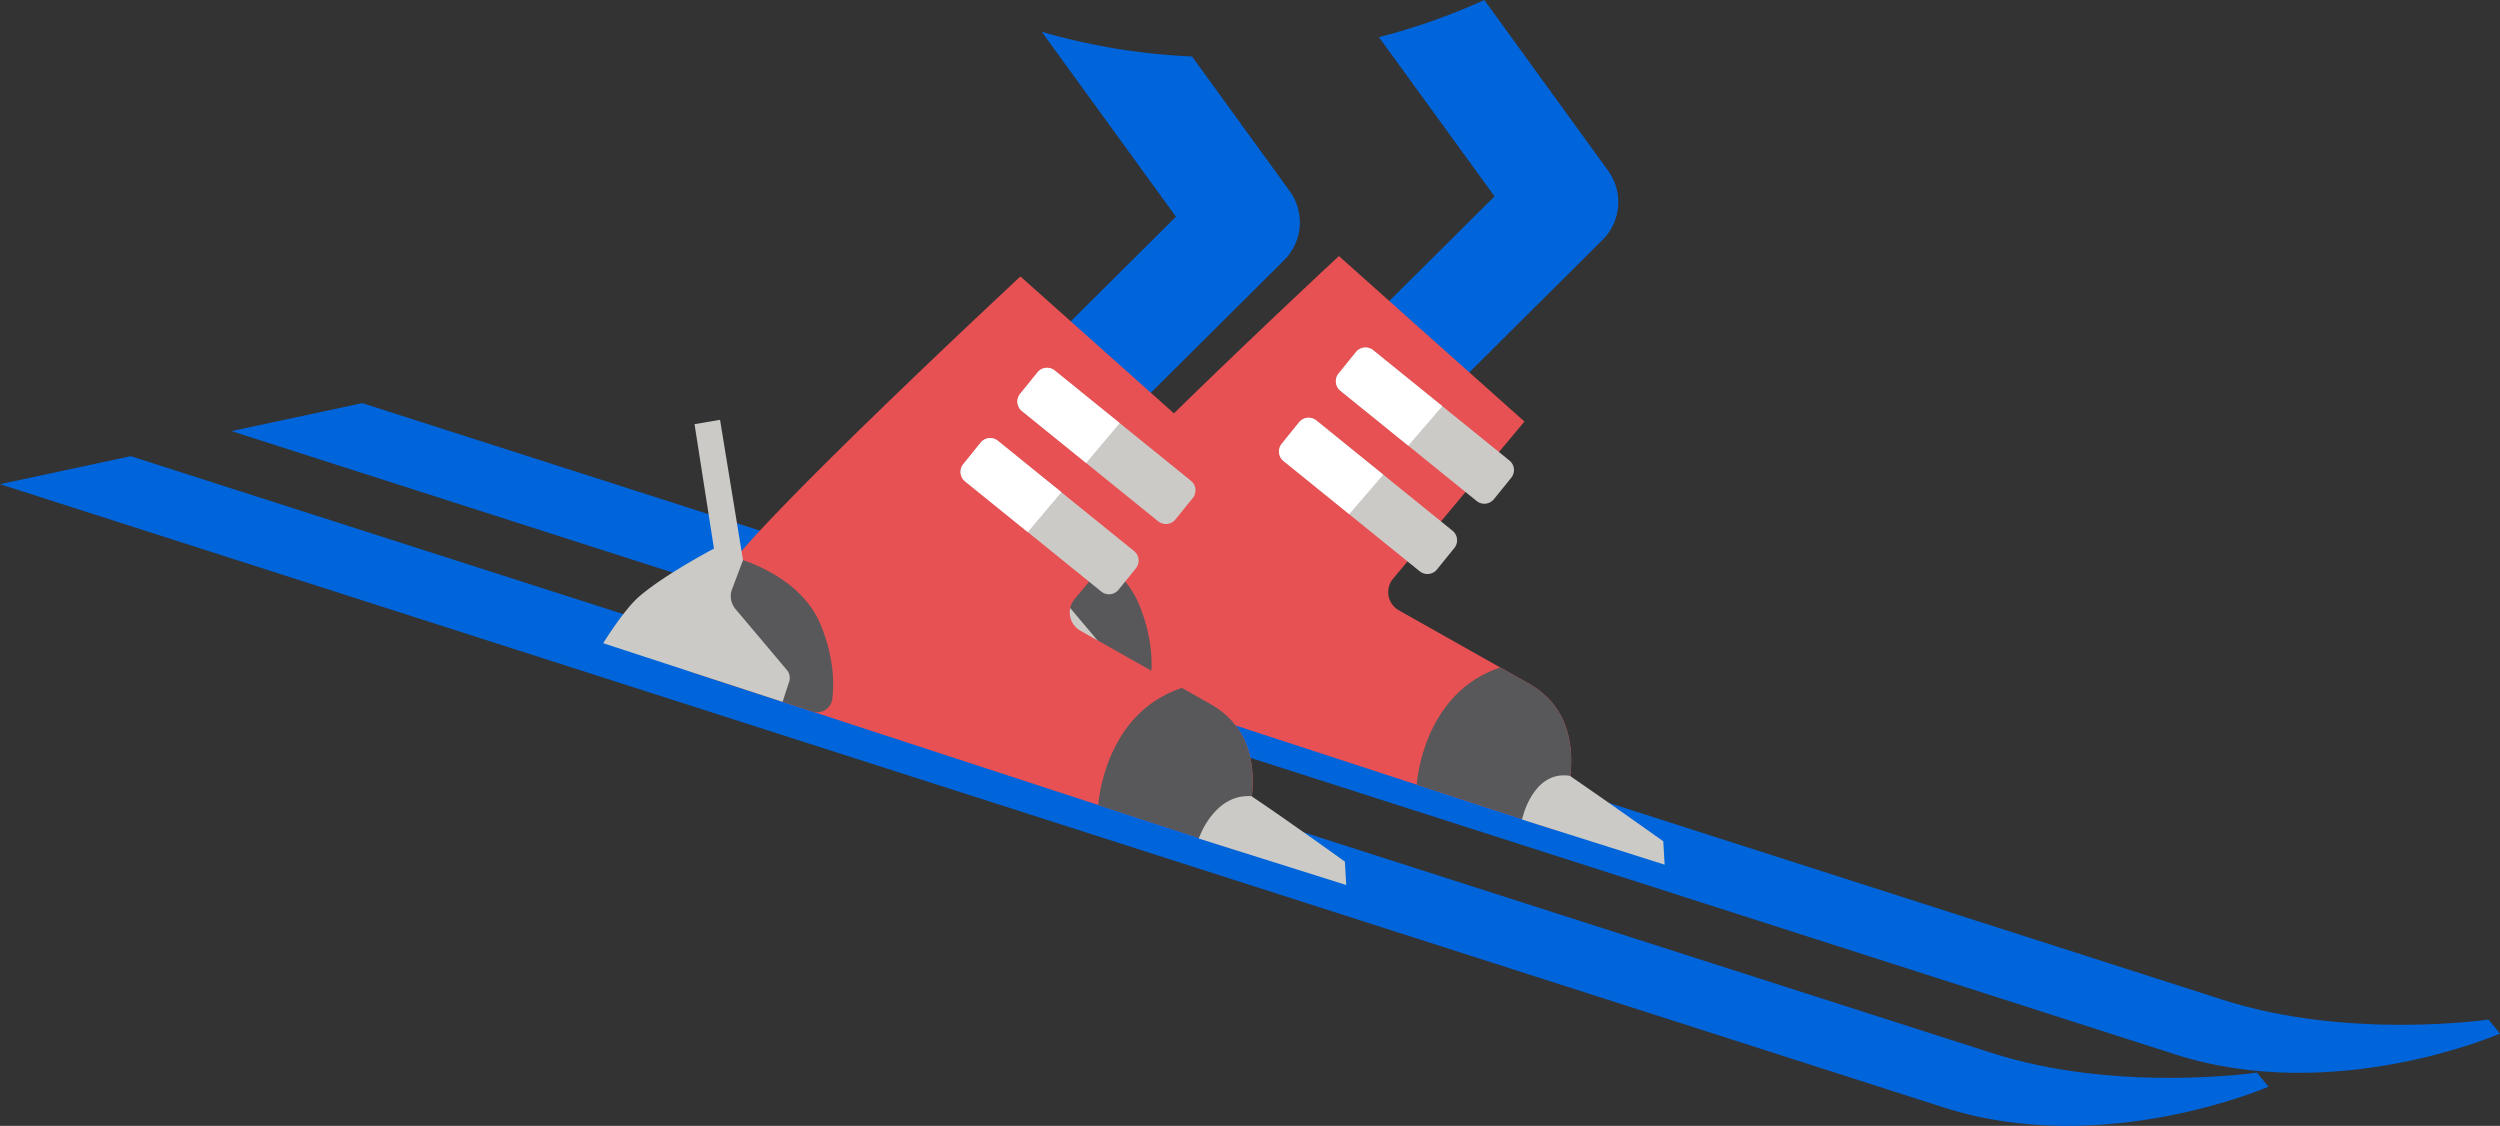 <svg xmlns="http://www.w3.org/2000/svg" viewBox="0 0 1470.37 662.19"><rect x="0" y="0" width="1470.37" height="662.19" fill="#333333" stroke="none"/><g id="Layer_2" data-name="Layer 2"><g id="Layer_1-2" data-name="Layer 1"><g id="asset"><path d="M758.45,112.26l-57.1-78.68-.28-.39-.48,0a375.46,375.46,0,0,1-85.11-13.69l-2.77-.78,78.92,108.74L530.19,288a31.51,31.51,0,1,0,44.44,44.68L755.19,153.11A31.38,31.38,0,0,0,758.45,112.26Z" fill="#0064da"/><path d="M945.75,100.31,873,0l-.74.34a373.6,373.6,0,0,1-59.82,21.15l-1.42.37,68,93.63L717.49,276a31.51,31.51,0,1,0,44.43,44.68L942.48,141.16A31.39,31.39,0,0,0,945.75,100.31Z" fill="#0064da"/><path d="M1143.37,651.41,0,284.77,76.91,268.3l1094.52,351c73.85,23.68,156,11.54,156,11.54l6.76,8.3S1237.11,681.47,1143.37,651.41Z" fill="#0064da"/><path d="M1279.52,620.2,136.15,253.56l76.91-16.47,1094.52,351c73.85,23.68,156,11.54,156,11.54l6.76,8.3S1373.25,650.26,1279.52,620.2Z" fill="#0064da"/><path d="M915,488.21,593.4,383.12,611.08,329c6.76-20.69,176.4-178.4,176.4-178.4L896.6,247.93,819.37,340.3A12.35,12.35,0,0,0,822.78,359l76.31,43C943.72,427.15,915,488.21,915,488.21Z" fill="#e75153"/><path d="M593.39,383.12l19.61-60a8.84,8.84,0,0,1,11.27-5.64c12.83,4.42,36.47,15.41,45.8,38.36,7.64,18.77,7.87,33.92,6.72,43.29a9,9,0,0,1-11.71,7.41Z" fill="#58585a"/><path d="M899.09,402l-16.7-9.41c-46,15.15-49.16,68.92-49.16,68.92L915,488.22S943.72,427.15,899.09,402Z" fill="#58585a"/><path d="M868.48,294.66l-80.11-64.84a7.22,7.22,0,0,1-1.07-10.14l10.21-12.62A7.22,7.22,0,0,1,807.65,206l80.11,64.84A7.22,7.22,0,0,1,888.83,281l-10.21,12.62A7.22,7.22,0,0,1,868.48,294.66Z" fill="#cccac7"/><path d="M835,336l-80.11-64.84A7.22,7.22,0,0,1,753.85,261l10.21-12.62a7.22,7.22,0,0,1,10.14-1.07l80.11,64.84a7.22,7.22,0,0,1,1.07,10.14l-10.21,12.62A7.22,7.22,0,0,1,835,336Z" fill="#cccac7"/><path d="M895.18,482s6.06-29.11,28.14-25.72c22.83,15.67,54.94,38.51,54.94,38.51l.79,13.75Z" fill="#cccac7"/><path d="M647.57,400.83,651.44,389a7.18,7.18,0,0,0-1.34-6.88l-30.25-35.89a11.64,11.64,0,0,1-2-11.6l6.43-17.13L610.77,235l-15,2.56,11.43,73.18s-28.33,14.82-43.78,28c-9.1,7.74-21.37,27.66-21.37,27.66Z" fill="#cccac7"/><path d="M754.92,271.13l38.62,31.26,20-23.22L774.2,247.31a7.21,7.21,0,0,0-10.14,1.07L753.85,261A7.21,7.21,0,0,0,754.92,271.13Z" fill="#fff"/><path d="M788.37,229.81l39.9,32.3,20-23.22L807.65,206a7.21,7.21,0,0,0-10.14,1.07L787.3,219.69A7.19,7.19,0,0,0,788.37,229.81Z" fill="#fff"/><path d="M727.66,500.16,406.09,395.07,423.77,341c6.76-20.69,176.4-178.4,176.4-178.4l109.12,97.32-77.23,92.37a12.35,12.35,0,0,0,3.41,18.69l76.31,43C756.42,439.1,727.66,500.16,727.66,500.16Z" fill="#e75153"/><path d="M406.09,395.07l19.61-60A8.84,8.84,0,0,1,437,329.43c12.83,4.42,36.47,15.41,45.8,38.36,7.64,18.77,7.87,33.92,6.72,43.29a9,9,0,0,1-11.71,7.41Z" fill="#58585a"/><path d="M711.79,414l-16.7-9.41c-46,15.15-49.16,68.92-49.16,68.92l81.72,26.71S756.42,439.1,711.79,414Z" fill="#58585a"/><path d="M681.18,306.61l-80.11-64.84A7.22,7.22,0,0,1,600,231.63L610.21,219a7.22,7.22,0,0,1,10.14-1.07l80.11,64.84a7.22,7.22,0,0,1,1.07,10.14l-10.21,12.62A7.22,7.22,0,0,1,681.18,306.61Z" fill="#cccac7"/><path d="M647.73,347.93l-80.11-64.84A7.22,7.22,0,0,1,566.55,273l10.21-12.62a7.22,7.22,0,0,1,10.14-1.07L667,324.1a7.22,7.22,0,0,1,1.07,10.14l-10.21,12.62A7.22,7.22,0,0,1,647.73,347.93Z" fill="#cccac7"/><path d="M705.05,493.19s8.76-26.42,31-24.93C758.25,483.15,791,506.77,791,506.77l.79,13.75Z" fill="#cccac7"/><path d="M460.27,412.78l3.87-11.84a7.18,7.18,0,0,0-1.34-6.88l-30.25-35.89a11.64,11.64,0,0,1-2-11.6L437,329.44l-13.51-82.53-15,2.56,11.43,73.18s-28.33,14.82-43.78,28c-9.1,7.74-21.37,27.66-21.37,27.66Z" fill="#cccac7"/><path d="M624.25,289.49,586.9,259.26a7.21,7.21,0,0,0-10.14,1.07L566.55,273a7.21,7.21,0,0,0,1.07,10.14l36.85,29.82Z" fill="#fff"/><path d="M601.07,241.76l37.71,30.53,19.78-23.42-38.21-30.93A7.21,7.21,0,0,0,610.21,219L600,231.63A7.21,7.21,0,0,0,601.07,241.76Z" fill="#fff"/></g></g></g></svg>